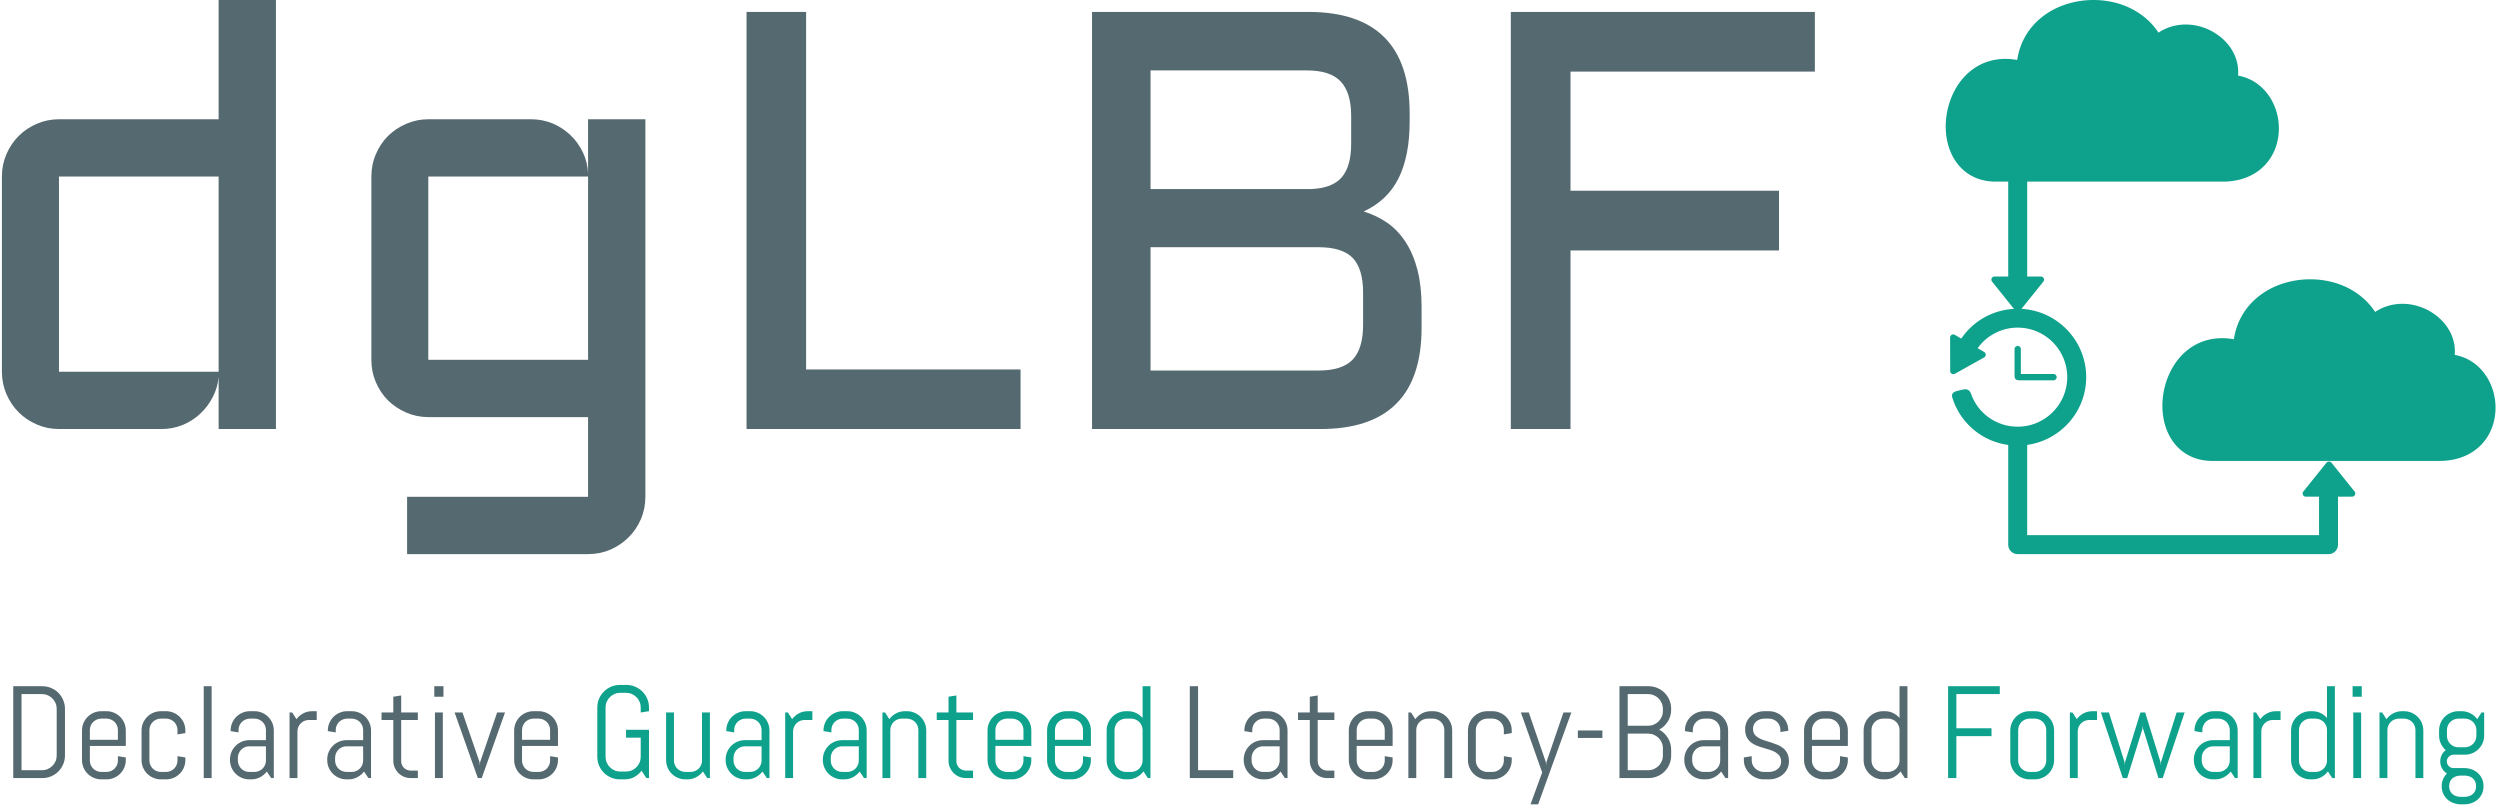 <svg xmlns="http://www.w3.org/2000/svg" version="1.1" xmlns:xlink="http://www.w3.org/1999/xlink" xmlns:svgjs="http://svgjs.dev/svgjs" width="1500" height="486" viewBox="0 0 1500 486"><g transform="matrix(1,0,0,1,-0.777,-1.698)"><svg viewBox="0 0 339 110" data-background-color="#ffffff" preserveAspectRatio="xMidYMid meet" height="486" width="1500" xmlns="http://www.w3.org/2000/svg" xmlns:xlink="http://www.w3.org/1999/xlink"><g id="tight-bounds" transform="matrix(1,0,0,1,0.176,0.384)"><svg viewBox="0 0 338.649 109.231" height="109.231" width="338.649"><g><svg viewBox="0 0 338.649 109.231" height="109.231" width="338.649"><g><svg viewBox="0 0 338.649 109.231" height="109.231" width="338.649"><g><svg viewBox="0 0 338.649 109.231" height="109.231" width="338.649"><g id="textblocktransform"><svg viewBox="0 0 338.649 109.231" height="109.231" width="338.649" id="textblock"><g><svg viewBox="0 0 338.649 75.251" height="75.251" width="338.649"><g><svg><g></g><g></g></svg></g><g><svg><g><svg></svg></g><g></g></svg></g><g id="text-0"><svg viewBox="0 0 338.649 75.251" height="75.251" width="338.649"><g transform="matrix(1,0,0,1,0,0)"><svg width="246.216" viewBox="4 -36.01 152.17 46.51" height="75.251" data-palette-color="#556970"><path d="M4-4.81L4-21.19Q4-22.19 4.38-23.07 4.76-23.95 5.41-24.6 6.05-25.24 6.93-25.62 7.81-26 8.79-26L8.79-26 22.19-26 22.19-36.01 27-36.01 27 0 22.19 0 22.19-4.39Q22.12-3.49 21.7-2.69 21.29-1.88 20.64-1.28 20-0.68 19.17-0.34 18.33 0 17.41 0L17.41 0 8.79 0Q7.81 0 6.93-0.38 6.05-0.76 5.41-1.4 4.76-2.05 4.38-2.93 4-3.81 4-4.81L4-4.81ZM8.79-21.19L8.79-4.81 22.19-4.81 22.19-21.19 8.79-21.19ZM35.01-5.81L35.01-21.19Q35.01-22.19 35.39-23.07 35.76-23.95 36.41-24.6 37.06-25.24 37.94-25.62 38.82-26 39.79-26L39.79-26 48.41-26Q49.36-26 50.22-25.65 51.07-25.29 51.72-24.67 52.37-24.05 52.77-23.21 53.17-22.36 53.2-21.41L53.2-21.41 53.2-26 58.01-26 58.01 5.69Q58.01 6.69 57.63 7.57 57.25 8.45 56.6 9.09 55.95 9.74 55.08 10.12 54.2 10.5 53.2 10.5L53.2 10.5 38.01 10.5 38.01 5.69 53.2 5.69 53.2-1 39.79-1Q38.82-1 37.94-1.38 37.06-1.76 36.41-2.4 35.76-3.05 35.39-3.93 35.01-4.81 35.01-5.81L35.01-5.81ZM39.79-5.81L53.2-5.81 53.2-21.19 39.79-21.19 39.79-5.81ZM66.5-35.01L71.5-35.01 71.5-5 89.5-5 89.5 0 66.5 0 66.5-35.01ZM118.3-18.26L118.3-18.26Q119.4-17.92 120.31-17.29 121.21-16.65 121.84-15.66 122.48-14.67 122.82-13.33 123.16-11.99 123.16-10.25L123.16-10.25 123.16-8.5Q123.16 0 114.67 0L114.67 0 95.5 0 95.5-35.01 113.66-35.01Q122.16-35.01 122.16-26.49L122.16-26.49 122.16-25.85Q122.16-22.9 121.22-21.03 120.28-19.17 118.3-18.26ZM114.52-15.26L100.41-15.26 100.41-4.91 114.52-4.91Q116.5-4.91 117.38-5.83 118.25-6.76 118.25-8.74L118.25-8.74 118.25-11.45Q118.25-13.45 117.38-14.36 116.5-15.26 114.52-15.26L114.52-15.26ZM113.52-30.1L100.41-30.1 100.41-20.14 113.86-20.14Q115.67-20.21 116.46-21.13 117.25-22.05 117.25-23.95L117.25-23.95 117.25-26.25Q117.25-28.25 116.37-29.17 115.5-30.1 113.52-30.1L113.52-30.1ZM130.65 0L130.65-35.01 156.17-35.01 156.17-30 135.66-30 135.66-20 153.16-20 153.16-14.99 135.66-14.99 135.66 0 130.65 0Z" opacity="1" transform="matrix(1,0,0,1,0,0)" fill="#556970" class="wordmark-text-0" data-fill-palette-color="primary"></path></svg></g><g><svg xmlns="http://www.w3.org/2000/svg" xmlns:xlink="http://www.w3.org/1999/xlink" version="1.1" x="263.982" y="0" viewBox="6.76 6.421 86.48 87.157" enable-background="new 0 0 100 100" xml:space="preserve" height="75.251" width="74.667" class="icon-dxe-0" data-fill-palette-color="accent" id="dxe-0"><path d="M91.498 65.179C90.315 63.588 88.686 62.582 86.823 62.245 87.027 59.724 85.787 57.246 83.325 55.635 80.759 53.955 77.18 53.579 74.301 55.486 73.412 54.127 72.216 52.984 70.734 52.102 66.702 49.697 61.066 49.779 57.028 52.297 54.268 54.019 52.545 56.665 52.081 59.784 48.989 59.23 46.143 60.047 44.021 62.163 41.029 65.147 39.984 70.323 41.588 74.204 42.827 77.201 45.414 78.92 48.684 78.92H84.418C88.027 78.92 90.912 77.298 92.333 74.47 93.799 71.554 93.463 67.82 91.498 65.179M67.425 79.196A0.514 0.514 0 0 0 66.65 79.196L63.007 83.73A0.496 0.496 0 0 0 63.394 84.538H65.475V90.595H19.571V76.399C24.806 75.669 28.852 71.175 28.852 65.744 28.852 60.004 24.335 55.312 18.67 55.003L22.111 50.72A0.496 0.496 0 0 0 21.724 49.912H19.572V34.989H50.34C53.949 34.989 56.834 33.367 58.255 30.539 59.72 27.623 59.384 23.89 57.419 21.248 56.236 19.657 54.607 18.651 52.744 18.314 52.948 15.793 51.708 13.315 49.246 11.704 46.679 10.024 43.101 9.648 40.222 11.555 39.333 10.196 38.137 9.053 36.655 8.171 32.623 5.767 26.987 5.848 22.949 8.366 20.189 10.088 18.466 12.734 18.002 15.853 14.91 15.299 12.064 16.116 9.942 18.232 6.95 21.216 5.905 26.392 7.509 30.273 8.748 33.27 11.335 34.989 14.605 34.989H16.588V49.912H14.437A0.497 0.497 0 0 0 14.05 50.72L17.496 55.01A10.67 10.67 0 0 0 9.203 59.677L8.193 59.087A0.496 0.496 0 0 0 7.446 59.518L7.462 64.779A0.47 0.47 0 0 0 7.709 65.206 0.55 0.55 0 0 0 8.202 65.211L12.794 62.644A0.498 0.498 0 0 0 12.801 61.781L11.782 61.185A7.73 7.73 0 0 1 18.08 57.954C22.375 57.954 25.87 61.449 25.87 65.743S22.375 73.532 18.08 73.532A7.745 7.745 0 0 1 10.718 68.3C10.627 68.036 10.319 67.575 9.706 67.664 9.365 67.714 8.69 67.862 8.364 67.971 7.584 68.232 7.73 68.75 7.823 69.042A10.69 10.69 0 0 0 16.589 76.404V92.087C16.589 92.91 17.257 93.578 18.08 93.578H66.967C67.79 93.578 68.458 92.91 68.458 92.087V84.539H70.681A0.497 0.497 0 0 0 71.068 83.731zM18.577 61.332V65.247H23.709A0.496 0.496 0 1 1 23.709 66.241H18.544C17.865 66.241 17.583 66.165 17.583 65.419V61.332A0.496 0.496 0 1 1 18.577 61.332" fill="#0ea18c" data-fill-palette-color="accent"></path></svg></g></svg></g></svg></g><g transform="matrix(1,0,0,1,0,93.016)"><svg viewBox="0 0 338.649 16.215" height="16.215" width="338.649"><g transform="matrix(1,0,0,1,0,0)"><svg width="338.649" viewBox="4 -35.5 941.79 45.51" height="16.215" data-palette-color="#556970"><g class="slogan-text-1" data-fill-palette-color="secondary" id="text-1"><path d="M23.71-8.59L23.71-8.59Q23.71-6.81 23.03-5.25 22.36-3.69 21.19-2.51 20.02-1.34 18.44-0.67 16.87 0 15.09 0L15.09 0 4 0 4-35.01 15.09-35.01Q16.87-35.01 18.44-34.34 20.02-33.67 21.19-32.5 22.36-31.32 23.03-29.75 23.71-28.17 23.71-26.39L23.71-26.39 23.71-8.59ZM20.56-8.59L20.56-26.39Q20.56-27.56 20.12-28.58 19.68-29.59 18.91-30.36 18.14-31.13 17.13-31.57 16.11-32.01 14.94-32.01L14.94-32.01 7.15-32.01 7.15-3 14.94-3Q16.11-3 17.13-3.44 18.14-3.88 18.91-4.64 19.68-5.4 20.12-6.41 20.56-7.42 20.56-8.59L20.56-8.59ZM46.9-6.86L46.9-6.86Q46.9-5.35 46.32-4 45.75-2.66 44.75-1.66 43.75-0.66 42.4-0.09 41.06 0.49 39.55 0.49L39.55 0.49 37.55 0.49Q36.03 0.49 34.69-0.09 33.35-0.66 32.35-1.66 31.35-2.66 30.77-4 30.2-5.35 30.2-6.86L30.2-6.86 30.2-18.14Q30.2-19.65 30.77-21 31.35-22.34 32.35-23.34 33.35-24.34 34.69-24.91 36.03-25.49 37.55-25.49L37.55-25.49 39.55-25.49Q41.06-25.49 42.4-24.91 43.75-24.34 44.75-23.34 45.75-22.34 46.32-21 46.9-19.65 46.9-18.14L46.9-18.14 46.9-12.26 33.2-12.26 33.2-6.69Q33.2-5.79 33.54-4.99 33.88-4.2 34.47-3.61 35.06-3.03 35.85-2.69 36.64-2.34 37.55-2.34L37.55-2.34 39.55-2.34Q40.45-2.34 41.25-2.69 42.04-3.03 42.62-3.61 43.21-4.2 43.55-4.99 43.89-5.79 43.89-6.69L43.89-6.69 43.89-8.35 46.9-7.86 46.9-6.86ZM43.89-14.6L43.89-18.31Q43.89-19.21 43.55-20.01 43.21-20.8 42.62-21.39 42.04-21.97 41.25-22.31 40.45-22.66 39.55-22.66L39.55-22.66 37.55-22.66Q36.64-22.66 35.85-22.31 35.06-21.97 34.47-21.39 33.88-20.8 33.54-20.01 33.2-19.21 33.2-18.31L33.2-18.31 33.2-14.6 43.89-14.6ZM69.6-6.86L69.6-6.86Q69.6-5.35 69.03-4 68.45-2.66 67.45-1.66 66.45-0.66 65.11-0.09 63.76 0.49 62.25 0.49L62.25 0.49 60.25 0.49Q58.74 0.49 57.39-0.09 56.05-0.66 55.05-1.66 54.05-2.66 53.47-4 52.9-5.35 52.9-6.86L52.9-6.86 52.9-18.14Q52.9-19.65 53.47-21 54.05-22.34 55.05-23.34 56.05-24.34 57.39-24.91 58.74-25.49 60.25-25.49L60.25-25.49 62.25-25.49Q63.76-25.49 65.11-24.91 66.45-24.34 67.45-23.34 68.45-22.34 69.03-21 69.6-19.65 69.6-18.14L69.6-18.14 69.6-17.14 66.6-16.65 66.6-18.31Q66.6-19.21 66.25-20.01 65.91-20.8 65.33-21.39 64.74-21.97 63.95-22.31 63.15-22.66 62.25-22.66L62.25-22.66 60.25-22.66Q59.35-22.66 58.55-22.31 57.76-21.97 57.17-21.39 56.59-20.8 56.25-20.01 55.9-19.21 55.9-18.31L55.9-18.31 55.9-6.69Q55.9-5.79 56.25-4.99 56.59-4.2 57.17-3.61 57.76-3.03 58.55-2.69 59.35-2.34 60.25-2.34L60.25-2.34 62.25-2.34Q63.15-2.34 63.95-2.69 64.74-3.03 65.33-3.61 65.91-4.2 66.25-4.99 66.6-5.79 66.6-6.69L66.6-6.69 66.6-8.35 69.6-7.86 69.6-6.86ZM79.61 0L76.6 0 76.6-35.01 79.61-35.01 79.61 0ZM103.31 0L102.31 0 100.65-2.49Q99.62-1.15 98.09-0.33 96.55 0.49 94.72 0.49L94.72 0.49 93.96 0.49Q92.45 0.49 91.1-0.09 89.76-0.66 88.76-1.66 87.76-2.66 87.18-4 86.61-5.35 86.61-6.86L86.61-6.86 86.61-7.1Q86.61-8.62 87.18-9.96 87.76-11.3 88.76-12.3 89.76-13.31 91.1-13.88 92.45-14.45 93.96-14.45L93.96-14.45 100.31-14.45 100.31-18.31Q100.31-19.21 99.97-20.01 99.62-20.8 99.04-21.39 98.45-21.97 97.66-22.31 96.87-22.66 95.96-22.66L95.96-22.66 94.2-22.66Q93.3-22.66 92.51-22.31 91.71-21.97 91.13-21.39 90.54-20.8 90.2-20.01 89.86-19.21 89.86-18.31L89.86-18.31 89.86-17.41 86.86-17.9 86.86-18.14Q86.86-19.65 87.43-21 88-22.34 89-23.34 90-24.34 91.35-24.91 92.69-25.49 94.2-25.49L94.2-25.49 95.96-25.49Q97.48-25.49 98.82-24.91 100.16-24.34 101.16-23.34 102.16-22.34 102.74-21 103.31-19.65 103.31-18.14L103.31-18.14 103.31 0ZM100.31-6.69L100.31-12.11 93.96-12.11Q93.06-12.11 92.26-11.77 91.47-11.43 90.88-10.83 90.3-10.23 89.96-9.44 89.61-8.64 89.61-7.74L89.61-7.74 89.61-6.69Q89.61-5.79 89.96-4.99 90.3-4.2 90.88-3.61 91.47-3.03 92.26-2.69 93.06-2.34 93.96-2.34L93.96-2.34 95.96-2.34Q96.87-2.34 97.66-2.69 98.45-3.03 99.04-3.61 99.62-4.2 99.97-4.99 100.31-5.79 100.31-6.69L100.31-6.69ZM119.67-22.14L116.66-22.14Q115.76-22.14 114.97-21.8 114.17-21.46 113.59-20.87 113-20.29 112.66-19.49 112.32-18.7 112.32-17.8L112.32-17.8 112.32 0 109.31 0 109.31-25 110.31-25 111.95-22.46Q112.98-23.85 114.53-24.67 116.08-25.49 117.91-25.49L117.91-25.49 119.67-25.49 119.67-22.14ZM140.37 0L139.36 0 137.7-2.49Q136.68-1.15 135.14-0.33 133.6 0.49 131.77 0.49L131.77 0.49 131.02 0.49Q129.5 0.49 128.16-0.09 126.82-0.66 125.82-1.66 124.81-2.66 124.24-4 123.67-5.35 123.67-6.86L123.67-6.86 123.67-7.1Q123.67-8.62 124.24-9.96 124.81-11.3 125.82-12.3 126.82-13.31 128.16-13.88 129.5-14.45 131.02-14.45L131.02-14.45 137.36-14.45 137.36-18.31Q137.36-19.21 137.02-20.01 136.68-20.8 136.09-21.39 135.51-21.97 134.71-22.31 133.92-22.66 133.02-22.66L133.02-22.66 131.26-22.66Q130.36-22.66 129.56-22.31 128.77-21.97 128.18-21.39 127.6-20.8 127.26-20.01 126.91-19.21 126.91-18.31L126.91-18.31 126.91-17.41 123.91-17.9 123.91-18.14Q123.91-19.65 124.48-21 125.06-22.34 126.06-23.34 127.06-24.34 128.4-24.91 129.75-25.49 131.26-25.49L131.26-25.49 133.02-25.49Q134.53-25.49 135.87-24.91 137.22-24.34 138.22-23.34 139.22-22.34 139.79-21 140.37-19.65 140.37-18.14L140.37-18.14 140.37 0ZM137.36-6.69L137.36-12.11 131.02-12.11Q130.11-12.11 129.32-11.77 128.53-11.43 127.94-10.83 127.35-10.23 127.01-9.44 126.67-8.64 126.67-7.74L126.67-7.74 126.67-6.69Q126.67-5.79 127.01-4.99 127.35-4.2 127.94-3.61 128.53-3.03 129.32-2.69 130.11-2.34 131.02-2.34L131.02-2.34 133.02-2.34Q133.92-2.34 134.71-2.69 135.51-3.03 136.09-3.61 136.68-4.2 137.02-4.99 137.36-5.79 137.36-6.69L137.36-6.69ZM158.21 0L155.48 0Q154.11 0 152.9-0.51 151.69-1.03 150.8-1.93 149.91-2.83 149.38-4.03 148.86-5.22 148.86-6.59L148.86-6.59 148.86-22.14 144.37-22.14 144.37-25 148.86-25 148.86-31.01 151.86-31.49 151.86-25 158.21-25 158.21-22.14 151.86-22.14 151.86-6.45Q151.86-5.69 152.14-5.04 152.42-4.39 152.91-3.91 153.4-3.42 154.06-3.14 154.72-2.86 155.48-2.86L155.48-2.86 158.21-2.86 158.21 0ZM167.97-31.01L164.48-31.01 164.48-35.01 167.97-35.01 167.97-31.01ZM167.73 0L164.73 0 164.73-25 167.73-25 167.73 0ZM191.43-25L182.57 0 181.08 0 172.22-25 175.22-25 181.74-6.05 181.84-4.76 181.94-6.05 188.43-25 191.43-25ZM211.62-6.86L211.62-6.86Q211.62-5.35 211.05-4 210.47-2.66 209.47-1.66 208.47-0.66 207.13-0.09 205.79 0.49 204.27 0.49L204.27 0.49 202.27 0.49Q200.76 0.49 199.41-0.09 198.07-0.66 197.07-1.66 196.07-2.66 195.5-4 194.92-5.35 194.92-6.86L194.92-6.86 194.92-18.14Q194.92-19.65 195.5-21 196.07-22.34 197.07-23.34 198.07-24.34 199.41-24.91 200.76-25.49 202.27-25.49L202.27-25.49 204.27-25.49Q205.79-25.49 207.13-24.91 208.47-24.34 209.47-23.34 210.47-22.34 211.05-21 211.62-19.65 211.62-18.14L211.62-18.14 211.62-12.26 197.92-12.26 197.92-6.69Q197.92-5.79 198.27-4.99 198.61-4.2 199.19-3.61 199.78-3.03 200.57-2.69 201.37-2.34 202.27-2.34L202.27-2.34 204.27-2.34Q205.18-2.34 205.97-2.69 206.76-3.03 207.35-3.61 207.93-4.2 208.28-4.99 208.62-5.79 208.62-6.69L208.62-6.69 208.62-8.35 211.62-7.86 211.62-6.86ZM208.62-14.6L208.62-18.31Q208.62-19.21 208.28-20.01 207.93-20.8 207.35-21.39 206.76-21.97 205.97-22.31 205.18-22.66 204.27-22.66L204.27-22.66 202.27-22.66Q201.37-22.66 200.57-22.31 199.78-21.97 199.19-21.39 198.61-20.8 198.27-20.01 197.92-19.21 197.92-18.31L197.92-18.31 197.92-14.6 208.62-14.6Z" fill="#556970" data-fill-palette-color="primary"></path><path d="M246.31-18.41L246.31 0 245.31 0 243.48-2.81Q242.33-1.29 240.69-0.4 239.06 0.49 237.06 0.49L237.06 0.49 235.23 0.49Q233.44 0.49 231.87-0.18 230.29-0.85 229.12-2.03 227.95-3.2 227.28-4.76 226.61-6.32 226.61-8.11L226.61-8.11 226.61-26.9Q226.61-28.69 227.28-30.25 227.95-31.81 229.12-32.98 230.29-34.16 231.87-34.83 233.44-35.5 235.23-35.5L235.23-35.5 237.72-35.5Q239.5-35.5 241.06-34.83 242.62-34.16 243.8-32.98 244.97-31.81 245.64-30.25 246.31-28.69 246.31-26.9L246.31-26.9 246.31-25.49 243.16-25 243.16-26.9Q243.16-28.08 242.72-29.09 242.28-30.1 241.52-30.86 240.77-31.62 239.75-32.06 238.74-32.5 237.57-32.5L237.57-32.5 235.37-32.5Q234.2-32.5 233.19-32.06 232.17-31.62 231.41-30.86 230.64-30.1 230.2-29.09 229.76-28.08 229.76-26.9L229.76-26.9 229.76-8.11Q229.76-6.93 230.2-5.92 230.64-4.91 231.41-4.14 232.17-3.37 233.19-2.93 234.2-2.49 235.37-2.49L235.37-2.49 237.57-2.49Q238.74-2.49 239.75-2.93 240.77-3.37 241.52-4.14 242.28-4.91 242.72-5.92 243.16-6.93 243.16-8.11L243.16-8.11 243.16-15.41 237.57-15.41 237.57-18.41 246.31-18.41ZM269.53 0L268.52 0 266.86-2.54Q265.84-1.15 264.3-0.33 262.76 0.49 260.93 0.49L260.93 0.49 260.17 0.49Q258.66 0.49 257.32-0.09 255.98-0.66 254.97-1.66 253.97-2.66 253.4-4 252.83-5.35 252.83-6.86L252.83-6.86 252.83-25 255.83-25 255.83-6.69Q255.83-5.79 256.17-4.99 256.51-4.2 257.1-3.61 257.68-3.03 258.48-2.69 259.27-2.34 260.17-2.34L260.17-2.34 262.18-2.34Q263.08-2.34 263.87-2.69 264.67-3.03 265.25-3.61 265.84-4.2 266.18-4.99 266.52-5.79 266.52-6.69L266.52-6.69 266.52-25 269.53-25 269.53 0ZM292.23 0L291.23 0 289.57-2.49Q288.54-1.15 287-0.33 285.47 0.49 283.63 0.49L283.63 0.49 282.88 0.49Q281.36 0.49 280.02-0.09 278.68-0.66 277.68-1.66 276.68-2.66 276.1-4 275.53-5.35 275.53-6.86L275.53-6.86 275.53-7.1Q275.53-8.62 276.1-9.96 276.68-11.3 277.68-12.3 278.68-13.31 280.02-13.88 281.36-14.45 282.88-14.45L282.88-14.45 289.22-14.45 289.22-18.31Q289.22-19.21 288.88-20.01 288.54-20.8 287.96-21.39 287.37-21.97 286.58-22.31 285.78-22.66 284.88-22.66L284.88-22.66 283.12-22.66Q282.22-22.66 281.42-22.31 280.63-21.97 280.05-21.39 279.46-20.8 279.12-20.01 278.78-19.21 278.78-18.31L278.78-18.31 278.78-17.41 275.77-17.9 275.77-18.14Q275.77-19.65 276.35-21 276.92-22.34 277.92-23.34 278.92-24.34 280.26-24.91 281.61-25.49 283.12-25.49L283.12-25.49 284.88-25.49Q286.39-25.49 287.74-24.91 289.08-24.34 290.08-23.34 291.08-22.34 291.65-21 292.23-19.65 292.23-18.14L292.23-18.14 292.23 0ZM289.22-6.69L289.22-12.11 282.88-12.11Q281.97-12.11 281.18-11.77 280.39-11.43 279.8-10.83 279.22-10.23 278.87-9.44 278.53-8.64 278.53-7.74L278.53-7.74 278.53-6.69Q278.53-5.79 278.87-4.99 279.22-4.2 279.8-3.61 280.39-3.03 281.18-2.69 281.97-2.34 282.88-2.34L282.88-2.34 284.88-2.34Q285.78-2.34 286.58-2.69 287.37-3.03 287.96-3.61 288.54-4.2 288.88-4.99 289.22-5.79 289.22-6.69L289.22-6.69ZM308.58-22.14L305.58-22.14Q304.68-22.14 303.88-21.8 303.09-21.46 302.5-20.87 301.92-20.29 301.58-19.49 301.23-18.7 301.23-17.8L301.23-17.8 301.23 0 298.23 0 298.23-25 299.23-25 300.87-22.46Q301.89-23.85 303.44-24.67 304.99-25.49 306.82-25.49L306.82-25.49 308.58-25.49 308.58-22.14ZM329.28 0L328.28 0 326.62-2.49Q325.6-1.15 324.06-0.33 322.52 0.49 320.69 0.49L320.69 0.49 319.93 0.49Q318.42 0.49 317.08-0.09 315.73-0.66 314.73-1.66 313.73-2.66 313.16-4 312.58-5.35 312.58-6.86L312.58-6.86 312.58-7.1Q312.58-8.62 313.16-9.96 313.73-11.3 314.73-12.3 315.73-13.31 317.08-13.88 318.42-14.45 319.93-14.45L319.93-14.45 326.28-14.45 326.28-18.31Q326.28-19.21 325.94-20.01 325.6-20.8 325.01-21.39 324.42-21.97 323.63-22.31 322.84-22.66 321.93-22.66L321.93-22.66 320.18-22.66Q319.27-22.66 318.48-22.31 317.69-21.97 317.1-21.39 316.51-20.8 316.17-20.01 315.83-19.21 315.83-18.31L315.83-18.31 315.83-17.41 312.83-17.9 312.83-18.14Q312.83-19.65 313.4-21 313.98-22.34 314.98-23.34 315.98-24.34 317.32-24.91 318.66-25.49 320.18-25.49L320.18-25.49 321.93-25.49Q323.45-25.49 324.79-24.91 326.13-24.34 327.13-23.34 328.14-22.34 328.71-21 329.28-19.65 329.28-18.14L329.28-18.14 329.28 0ZM326.28-6.69L326.28-12.11 319.93-12.11Q319.03-12.11 318.24-11.77 317.44-11.43 316.86-10.83 316.27-10.23 315.93-9.44 315.59-8.64 315.59-7.74L315.59-7.74 315.59-6.69Q315.59-5.79 315.93-4.99 316.27-4.2 316.86-3.61 317.44-3.03 318.24-2.69 319.03-2.34 319.93-2.34L319.93-2.34 321.93-2.34Q322.84-2.34 323.63-2.69 324.42-3.03 325.01-3.61 325.6-4.2 325.94-4.99 326.28-5.79 326.28-6.69L326.28-6.69ZM351.99 0L348.98 0 348.98-18.31Q348.98-19.21 348.64-20.01 348.3-20.8 347.71-21.39 347.13-21.97 346.33-22.31 345.54-22.66 344.64-22.66L344.64-22.66 342.64-22.66Q341.73-22.66 340.94-22.31 340.15-21.97 339.56-21.39 338.97-20.8 338.63-20.01 338.29-19.21 338.29-18.31L338.29-18.31 338.29 0 335.29 0 335.29-25 336.29-25 337.92-22.46Q338.95-23.85 340.5-24.67 342.05-25.49 343.88-25.49L343.88-25.49 344.64-25.49Q346.15-25.49 347.49-24.91 348.84-24.34 349.84-23.34 350.84-22.34 351.41-21 351.99-19.65 351.99-18.14L351.99-18.14 351.99 0ZM369.83 0L367.1 0Q365.73 0 364.52-0.51 363.31-1.03 362.42-1.93 361.53-2.83 361-4.03 360.48-5.22 360.48-6.59L360.48-6.59 360.48-22.14 355.99-22.14 355.99-25 360.48-25 360.48-31.01 363.48-31.49 363.48-25 369.83-25 369.83-22.14 363.48-22.14 363.48-6.45Q363.48-5.69 363.76-5.04 364.04-4.39 364.53-3.91 365.02-3.42 365.68-3.14 366.34-2.86 367.1-2.86L367.1-2.86 369.83-2.86 369.83 0ZM392.04-6.86L392.04-6.86Q392.04-5.35 391.47-4 390.9-2.66 389.9-1.66 388.89-0.66 387.55-0.09 386.21 0.49 384.7 0.49L384.7 0.49 382.69 0.49Q381.18 0.49 379.84-0.09 378.49-0.66 377.49-1.66 376.49-2.66 375.92-4 375.35-5.35 375.35-6.86L375.35-6.86 375.35-18.14Q375.35-19.65 375.92-21 376.49-22.34 377.49-23.34 378.49-24.34 379.84-24.91 381.18-25.49 382.69-25.49L382.69-25.49 384.7-25.49Q386.21-25.49 387.55-24.91 388.89-24.34 389.9-23.34 390.9-22.34 391.47-21 392.04-19.65 392.04-18.14L392.04-18.14 392.04-12.26 378.35-12.26 378.35-6.69Q378.35-5.79 378.69-4.99 379.03-4.2 379.62-3.61 380.2-3.03 381-2.69 381.79-2.34 382.69-2.34L382.69-2.34 384.7-2.34Q385.6-2.34 386.39-2.69 387.19-3.03 387.77-3.61 388.36-4.2 388.7-4.99 389.04-5.79 389.04-6.69L389.04-6.69 389.04-8.35 392.04-7.86 392.04-6.86ZM389.04-14.6L389.04-18.31Q389.04-19.21 388.7-20.01 388.36-20.8 387.77-21.39 387.19-21.97 386.39-22.31 385.6-22.66 384.7-22.66L384.7-22.66 382.69-22.66Q381.79-22.66 381-22.31 380.2-21.97 379.62-21.39 379.03-20.8 378.69-20.01 378.35-19.21 378.35-18.31L378.35-18.31 378.35-14.6 389.04-14.6ZM414.75-6.86L414.75-6.86Q414.75-5.35 414.17-4 413.6-2.66 412.6-1.66 411.6-0.66 410.25-0.09 408.91 0.49 407.4 0.49L407.4 0.49 405.4 0.49Q403.88 0.49 402.54-0.09 401.2-0.66 400.2-1.66 399.2-2.66 398.62-4 398.05-5.35 398.05-6.86L398.05-6.86 398.05-18.14Q398.05-19.65 398.62-21 399.2-22.34 400.2-23.34 401.2-24.34 402.54-24.91 403.88-25.49 405.4-25.49L405.4-25.49 407.4-25.49Q408.91-25.49 410.25-24.91 411.6-24.34 412.6-23.34 413.6-22.34 414.17-21 414.75-19.65 414.75-18.14L414.75-18.14 414.75-12.26 401.05-12.26 401.05-6.69Q401.05-5.79 401.39-4.99 401.73-4.2 402.32-3.61 402.91-3.03 403.7-2.69 404.49-2.34 405.4-2.34L405.4-2.34 407.4-2.34Q408.3-2.34 409.1-2.69 409.89-3.03 410.47-3.61 411.06-4.2 411.4-4.99 411.74-5.79 411.74-6.69L411.74-6.69 411.74-8.35 414.75-7.86 414.75-6.86ZM411.74-14.6L411.74-18.31Q411.74-19.21 411.4-20.01 411.06-20.8 410.47-21.39 409.89-21.97 409.1-22.31 408.3-22.66 407.4-22.66L407.4-22.66 405.4-22.66Q404.49-22.66 403.7-22.31 402.91-21.97 402.32-21.39 401.73-20.8 401.39-20.01 401.05-19.21 401.05-18.31L401.05-18.31 401.05-14.6 411.74-14.6ZM437.45 0L436.45 0 434.79-2.54Q433.76-1.15 432.22-0.33 430.69 0.49 428.86 0.49L428.86 0.49 428.1 0.49Q426.59 0.49 425.24-0.09 423.9-0.66 422.9-1.66 421.9-2.66 421.32-4 420.75-5.35 420.75-6.86L420.75-6.86 420.75-18.14Q420.75-19.65 421.32-21 421.9-22.34 422.9-23.34 423.9-24.34 425.24-24.91 426.59-25.49 428.1-25.49L428.1-25.49 428.86-25.49Q430.54-25.49 431.98-24.8 433.42-24.12 434.45-22.9L434.45-22.9 434.45-35.01 437.45-35.01 437.45 0ZM434.45-6.69L434.45-18.31Q434.45-19.21 434.1-20.01 433.76-20.8 433.18-21.39 432.59-21.97 431.8-22.31 431-22.66 430.1-22.66L430.1-22.66 428.1-22.66Q427.2-22.66 426.4-22.31 425.61-21.97 425.02-21.39 424.44-20.8 424.1-20.01 423.75-19.21 423.75-18.31L423.75-18.31 423.75-6.69Q423.75-5.79 424.1-4.99 424.44-4.2 425.02-3.61 425.61-3.03 426.4-2.69 427.2-2.34 428.1-2.34L428.1-2.34 430.1-2.34Q431-2.34 431.8-2.69 432.59-3.03 433.18-3.61 433.76-4.2 434.1-4.99 434.45-5.79 434.45-6.69L434.45-6.69Z" fill="#0ea18c" data-fill-palette-color="accent"></path><path d="M468.99 0L452.44 0 452.44-35.01 455.59-35.01 455.59-3 468.99-3 468.99 0ZM489.69 0L488.69 0 487.03-2.49Q486-1.15 484.47-0.33 482.93 0.49 481.1 0.49L481.1 0.49 480.34 0.49Q478.83 0.49 477.48-0.09 476.14-0.66 475.14-1.66 474.14-2.66 473.57-4 472.99-5.35 472.99-6.86L472.99-6.86 472.99-7.1Q472.99-8.62 473.57-9.96 474.14-11.3 475.14-12.3 476.14-13.31 477.48-13.88 478.83-14.45 480.34-14.45L480.34-14.45 486.69-14.45 486.69-18.31Q486.69-19.21 486.35-20.01 486-20.8 485.42-21.39 484.83-21.97 484.04-22.31 483.25-22.66 482.34-22.66L482.34-22.66 480.58-22.66Q479.68-22.66 478.89-22.31 478.09-21.97 477.51-21.39 476.92-20.8 476.58-20.01 476.24-19.21 476.24-18.31L476.24-18.31 476.24-17.41 473.24-17.9 473.24-18.14Q473.24-19.65 473.81-21 474.38-22.34 475.38-23.34 476.39-24.34 477.73-24.91 479.07-25.49 480.58-25.49L480.58-25.49 482.34-25.49Q483.86-25.49 485.2-24.91 486.54-24.34 487.54-23.34 488.54-22.34 489.12-21 489.69-19.65 489.69-18.14L489.69-18.14 489.69 0ZM486.69-6.69L486.69-12.11 480.34-12.11Q479.44-12.11 478.64-11.77 477.85-11.43 477.26-10.83 476.68-10.23 476.34-9.44 475.99-8.64 475.99-7.74L475.99-7.74 475.99-6.69Q475.99-5.79 476.34-4.99 476.68-4.2 477.26-3.61 477.85-3.03 478.64-2.69 479.44-2.34 480.34-2.34L480.34-2.34 482.34-2.34Q483.25-2.34 484.04-2.69 484.83-3.03 485.42-3.61 486-4.2 486.35-4.99 486.69-5.79 486.69-6.69L486.69-6.69ZM507.54 0L504.8 0Q503.43 0 502.23-0.51 501.02-1.03 500.13-1.93 499.23-2.83 498.71-4.03 498.18-5.22 498.18-6.59L498.18-6.59 498.18-22.14 493.69-22.14 493.69-25 498.18-25 498.18-31.01 501.19-31.49 501.19-25 507.54-25 507.54-22.14 501.19-22.14 501.19-6.45Q501.19-5.69 501.47-5.04 501.75-4.39 502.24-3.91 502.73-3.42 503.38-3.14 504.04-2.86 504.8-2.86L504.8-2.86 507.54-2.86 507.54 0ZM529.75-6.86L529.75-6.86Q529.75-5.35 529.18-4 528.6-2.66 527.6-1.66 526.6-0.66 525.26-0.09 523.91 0.49 522.4 0.49L522.4 0.49 520.4 0.49Q518.89 0.49 517.54-0.09 516.2-0.66 515.2-1.66 514.2-2.66 513.62-4 513.05-5.35 513.05-6.86L513.05-6.86 513.05-18.14Q513.05-19.65 513.62-21 514.2-22.34 515.2-23.34 516.2-24.34 517.54-24.91 518.89-25.49 520.4-25.49L520.4-25.49 522.4-25.49Q523.91-25.49 525.26-24.91 526.6-24.34 527.6-23.34 528.6-22.34 529.18-21 529.75-19.65 529.75-18.14L529.75-18.14 529.75-12.26 516.05-12.26 516.05-6.69Q516.05-5.79 516.4-4.99 516.74-4.2 517.32-3.61 517.91-3.03 518.7-2.69 519.5-2.34 520.4-2.34L520.4-2.34 522.4-2.34Q523.3-2.34 524.1-2.69 524.89-3.03 525.48-3.61 526.06-4.2 526.4-4.99 526.75-5.79 526.75-6.69L526.75-6.69 526.75-8.35 529.75-7.86 529.75-6.86ZM526.75-14.6L526.75-18.31Q526.75-19.21 526.4-20.01 526.06-20.8 525.48-21.39 524.89-21.97 524.1-22.31 523.3-22.66 522.4-22.66L522.4-22.66 520.4-22.66Q519.5-22.66 518.7-22.31 517.91-21.97 517.32-21.39 516.74-20.8 516.4-20.01 516.05-19.21 516.05-18.31L516.05-18.31 516.05-14.6 526.75-14.6ZM552.45 0L549.45 0 549.45-18.31Q549.45-19.21 549.11-20.01 548.77-20.8 548.18-21.39 547.59-21.97 546.8-22.31 546.01-22.66 545.1-22.66L545.1-22.66 543.1-22.66Q542.2-22.66 541.4-22.31 540.61-21.97 540.03-21.39 539.44-20.8 539.1-20.01 538.76-19.21 538.76-18.31L538.76-18.31 538.76 0 535.75 0 535.75-25 536.75-25 538.39-22.46Q539.42-23.85 540.97-24.67 542.52-25.49 544.35-25.49L544.35-25.49 545.1-25.49Q546.62-25.49 547.96-24.91 549.3-24.34 550.3-23.34 551.3-22.34 551.88-21 552.45-19.65 552.45-18.14L552.45-18.14 552.45 0ZM575.15-6.86L575.15-6.86Q575.15-5.35 574.58-4 574.01-2.66 573.01-1.66 572.01-0.66 570.66-0.09 569.32 0.49 567.81 0.49L567.81 0.49 565.8 0.49Q564.29 0.49 562.95-0.09 561.6-0.66 560.6-1.66 559.6-2.66 559.03-4 558.46-5.35 558.46-6.86L558.46-6.86 558.46-18.14Q558.46-19.65 559.03-21 559.6-22.34 560.6-23.34 561.6-24.34 562.95-24.91 564.29-25.49 565.8-25.49L565.8-25.49 567.81-25.49Q569.32-25.49 570.66-24.91 572.01-24.34 573.01-23.34 574.01-22.34 574.58-21 575.15-19.65 575.15-18.14L575.15-18.14 575.15-17.14 572.15-16.65 572.15-18.31Q572.15-19.21 571.81-20.01 571.47-20.8 570.88-21.39 570.3-21.97 569.5-22.31 568.71-22.66 567.81-22.66L567.81-22.66 565.8-22.66Q564.9-22.66 564.11-22.31 563.31-21.97 562.73-21.39 562.14-20.8 561.8-20.01 561.46-19.21 561.46-18.31L561.46-18.31 561.46-6.69Q561.46-5.79 561.8-4.99 562.14-4.2 562.73-3.61 563.31-3.03 564.11-2.69 564.9-2.34 565.8-2.34L565.8-2.34 567.81-2.34Q568.71-2.34 569.5-2.69 570.3-3.03 570.88-3.61 571.47-4.2 571.81-4.99 572.15-5.79 572.15-6.69L572.15-6.69 572.15-8.35 575.15-7.86 575.15-6.86ZM597.86-25L585.21 10.01 582.31 10.01 586.75-2.15 578.64-25 581.65-25 588.16-6.05 588.26-4.76 588.36-6.05 594.85-25 597.86-25ZM609.7-15.31L600.35-15.31 600.35-18.14 609.7-18.14 609.7-15.31ZM635.91-8.59L635.91-8.59Q635.91-6.81 635.24-5.25 634.57-3.69 633.4-2.51 632.23-1.34 630.65-0.67 629.08 0 627.3 0L627.3 0 616.21 0 616.21-35.01 627.3-35.01Q629.08-35.01 630.65-34.34 632.23-33.67 633.4-32.5 634.57-31.32 635.24-29.75 635.91-28.17 635.91-26.39L635.91-26.39 635.91-26.05Q635.91-24.8 635.58-23.67 635.25-22.53 634.64-21.56 634.03-20.58 633.2-19.79 632.37-18.99 631.35-18.46L631.35-18.46Q632.37-17.92 633.2-17.13 634.03-16.33 634.64-15.34 635.25-14.36 635.58-13.22 635.91-12.08 635.91-10.84L635.91-10.84 635.91-8.59ZM632.76-8.59L632.76-11.35Q632.76-12.52 632.32-13.54 631.89-14.55 631.12-15.31 630.35-16.06 629.33-16.5 628.32-16.94 627.15-16.94L627.15-16.94 619.36-16.94 619.36-3 627.15-3Q628.32-3 629.33-3.44 630.35-3.88 631.12-4.64 631.89-5.4 632.32-6.41 632.76-7.42 632.76-8.59L632.76-8.59ZM632.76-25.56L632.76-26.39Q632.76-27.56 632.32-28.58 631.89-29.59 631.12-30.36 630.35-31.13 629.33-31.57 628.32-32.01 627.15-32.01L627.15-32.01 619.36-32.01 619.36-19.95 627.15-19.95Q628.32-19.95 629.33-20.39 630.35-20.83 631.12-21.59 631.89-22.36 632.32-23.38 632.76-24.39 632.76-25.56L632.76-25.56ZM657.62 0L656.61 0 654.95-2.49Q653.93-1.15 652.39-0.33 650.85 0.49 649.02 0.49L649.02 0.49 648.26 0.49Q646.75 0.49 645.41-0.09 644.07-0.66 643.06-1.66 642.06-2.66 641.49-4 640.92-5.35 640.92-6.86L640.92-6.86 640.92-7.1Q640.92-8.62 641.49-9.96 642.06-11.3 643.06-12.3 644.07-13.31 645.41-13.88 646.75-14.45 648.26-14.45L648.26-14.45 654.61-14.45 654.61-18.31Q654.61-19.21 654.27-20.01 653.93-20.8 653.34-21.39 652.76-21.97 651.96-22.31 651.17-22.66 650.27-22.66L650.27-22.66 648.51-22.66Q647.61-22.66 646.81-22.31 646.02-21.97 645.43-21.39 644.85-20.8 644.51-20.01 644.16-19.21 644.16-18.31L644.16-18.31 644.16-17.41 641.16-17.9 641.16-18.14Q641.16-19.65 641.73-21 642.31-22.34 643.31-23.34 644.31-24.34 645.65-24.91 647-25.49 648.51-25.49L648.51-25.49 650.27-25.49Q651.78-25.49 653.12-24.91 654.47-24.34 655.47-23.34 656.47-22.34 657.04-21 657.62-19.65 657.62-18.14L657.62-18.14 657.62 0ZM654.61-6.69L654.61-12.11 648.26-12.11Q647.36-12.11 646.57-11.77 645.77-11.43 645.19-10.83 644.6-10.23 644.26-9.44 643.92-8.64 643.92-7.74L643.92-7.74 643.92-6.69Q643.92-5.79 644.26-4.99 644.6-4.2 645.19-3.61 645.77-3.03 646.57-2.69 647.36-2.34 648.26-2.34L648.26-2.34 650.27-2.34Q651.17-2.34 651.96-2.69 652.76-3.03 653.34-3.61 653.93-4.2 654.27-4.99 654.61-5.79 654.61-6.69L654.61-6.69ZM680.81-6.35L680.81-6.35Q680.81-4.83 680.2-3.58 679.59-2.32 678.54-1.42 677.49-0.51 676.11-0.01 674.73 0.49 673.21 0.49L673.21 0.49 671.21 0.49Q669.7 0.49 668.32-0.09 666.94-0.66 665.9-1.66 664.86-2.66 664.24-4 663.62-5.35 663.62-6.86L663.62-6.86 663.62-7.86 666.62-8.35 666.62-6.69Q666.62-5.79 667-4.99 667.38-4.2 668.01-3.61 668.65-3.03 669.48-2.69 670.31-2.34 671.21-2.34L671.21-2.34 673.21-2.34Q674.12-2.34 674.95-2.61 675.78-2.88 676.42-3.38 677.07-3.88 677.45-4.59 677.83-5.3 677.83-6.2L677.83-6.2Q677.83-7.54 677.24-8.4 676.66-9.25 675.69-9.83 674.73-10.4 673.49-10.78 672.26-11.16 670.97-11.54 669.67-11.91 668.44-12.4 667.21-12.89 666.24-13.68 665.28-14.48 664.69-15.67 664.11-16.87 664.11-18.65L664.11-18.65Q664.11-20.17 664.69-21.42 665.28-22.68 666.28-23.58 667.28-24.49 668.61-24.99 669.94-25.49 671.46-25.49L671.46-25.49 673.21-25.49Q674.73-25.49 676.07-24.91 677.41-24.34 678.41-23.34 679.41-22.34 679.99-21 680.56-19.65 680.56-18.14L680.56-18.14 680.56-18.04 677.56-17.55 677.56-18.31Q677.56-19.21 677.22-20.01 676.88-20.8 676.29-21.39 675.7-21.97 674.91-22.31 674.12-22.66 673.21-22.66L673.21-22.66 671.46-22.66Q670.55-22.66 669.76-22.39 668.97-22.12 668.38-21.62 667.79-21.12 667.45-20.41 667.11-19.7 667.11-18.8L667.11-18.8Q667.11-17.5 667.7-16.69 668.28-15.87 669.25-15.31 670.21-14.75 671.44-14.37 672.68-13.99 673.96-13.59 675.24-13.18 676.47-12.67 677.71-12.16 678.67-11.35 679.63-10.55 680.22-9.34 680.81-8.13 680.81-6.35ZM703.26-6.86L703.26-6.86Q703.26-5.35 702.69-4 702.12-2.66 701.12-1.66 700.12-0.66 698.77-0.09 697.43 0.49 695.92 0.49L695.92 0.49 693.91 0.49Q692.4 0.49 691.06-0.09 689.71-0.66 688.71-1.66 687.71-2.66 687.14-4 686.57-5.35 686.57-6.86L686.57-6.86 686.57-18.14Q686.57-19.65 687.14-21 687.71-22.34 688.71-23.34 689.71-24.34 691.06-24.91 692.4-25.49 693.91-25.49L693.91-25.49 695.92-25.49Q697.43-25.49 698.77-24.91 700.12-24.34 701.12-23.34 702.12-22.34 702.69-21 703.26-19.65 703.26-18.14L703.26-18.14 703.26-12.26 689.57-12.26 689.57-6.69Q689.57-5.79 689.91-4.99 690.25-4.2 690.84-3.61 691.42-3.03 692.22-2.69 693.01-2.34 693.91-2.34L693.91-2.34 695.92-2.34Q696.82-2.34 697.61-2.69 698.41-3.03 698.99-3.61 699.58-4.2 699.92-4.99 700.26-5.79 700.26-6.69L700.26-6.69 700.26-8.35 703.26-7.86 703.26-6.86ZM700.26-14.6L700.26-18.31Q700.26-19.21 699.92-20.01 699.58-20.8 698.99-21.39 698.41-21.97 697.61-22.31 696.82-22.66 695.92-22.66L695.92-22.66 693.91-22.66Q693.01-22.66 692.22-22.31 691.42-21.97 690.84-21.39 690.25-20.8 689.91-20.01 689.57-19.21 689.57-18.31L689.57-18.31 689.57-14.6 700.26-14.6ZM725.97 0L724.97 0 723.31-2.54Q722.28-1.15 720.74-0.33 719.2 0.49 717.37 0.49L717.37 0.49 716.62 0.49Q715.1 0.49 713.76-0.09 712.42-0.66 711.42-1.66 710.42-2.66 709.84-4 709.27-5.35 709.27-6.86L709.27-6.86 709.27-18.14Q709.27-19.65 709.84-21 710.42-22.34 711.42-23.34 712.42-24.34 713.76-24.91 715.1-25.49 716.62-25.49L716.62-25.49 717.37-25.49Q719.06-25.49 720.5-24.8 721.94-24.12 722.96-22.9L722.96-22.9 722.96-35.01 725.97-35.01 725.97 0ZM722.96-6.69L722.96-18.31Q722.96-19.21 722.62-20.01 722.28-20.8 721.69-21.39 721.11-21.97 720.32-22.31 719.52-22.66 718.62-22.66L718.62-22.66 716.62-22.66Q715.71-22.66 714.92-22.31 714.13-21.97 713.54-21.39 712.95-20.8 712.61-20.01 712.27-19.21 712.27-18.31L712.27-18.31 712.27-6.69Q712.27-5.79 712.61-4.99 712.95-4.2 713.54-3.61 714.13-3.03 714.92-2.69 715.71-2.34 716.62-2.34L716.62-2.34 718.62-2.34Q719.52-2.34 720.32-2.69 721.11-3.03 721.69-3.61 722.28-4.2 722.62-4.99 722.96-5.79 722.96-6.69L722.96-6.69Z" fill="#556970" data-fill-palette-color="primary"></path><path d="M761.17-32.01L744.62-32.01 744.62-18.99 758.02-18.99 758.02-15.99 744.62-15.99 744.62 0 741.47 0 741.47-35.01 761.17-35.01 761.17-32.01ZM781.87-6.86L781.87-6.86Q781.87-5.35 781.3-4 780.73-2.66 779.72-1.66 778.72-0.66 777.38-0.09 776.04 0.49 774.52 0.49L774.52 0.49 772.52 0.49Q771.01 0.49 769.67-0.09 768.32-0.66 767.32-1.66 766.32-2.66 765.75-4 765.17-5.35 765.17-6.86L765.17-6.86 765.17-18.14Q765.17-19.65 765.75-21 766.32-22.34 767.32-23.34 768.32-24.34 769.67-24.91 771.01-25.49 772.52-25.49L772.52-25.49 774.52-25.49Q776.04-25.49 777.38-24.91 778.72-24.34 779.72-23.34 780.73-22.34 781.3-21 781.87-19.65 781.87-18.14L781.87-18.14 781.87-6.86ZM778.87-6.69L778.87-18.31Q778.87-19.21 778.53-20.01 778.19-20.8 777.6-21.39 777.01-21.97 776.22-22.31 775.43-22.66 774.52-22.66L774.52-22.66 772.52-22.66Q771.62-22.66 770.83-22.31 770.03-21.97 769.45-21.39 768.86-20.8 768.52-20.01 768.18-19.21 768.18-18.31L768.18-18.31 768.18-6.69Q768.18-5.79 768.52-4.99 768.86-4.2 769.45-3.61 770.03-3.03 770.83-2.69 771.62-2.34 772.52-2.34L772.52-2.34 774.52-2.34Q775.43-2.34 776.22-2.69 777.01-3.03 777.6-3.61 778.19-4.2 778.53-4.99 778.87-5.79 778.87-6.69L778.87-6.69ZM798.23-22.14L795.23-22.14Q794.32-22.14 793.53-21.8 792.73-21.46 792.15-20.87 791.56-20.29 791.22-19.49 790.88-18.7 790.88-17.8L790.88-17.8 790.88 0 787.88 0 787.88-25 788.88-25 790.51-22.46Q791.54-23.85 793.09-24.67 794.64-25.49 796.47-25.49L796.47-25.49 798.23-25.49 798.23-22.14ZM831.62-25L823.27 0 821.64 0 815.78-18.85 815.68-20.14 815.58-18.85 809.72 0 808.06 0 799.71-25 802.77-25 808.72-6.1 808.82-4.81 808.92-6.1 814.78-25 816.59-25 822.42-6.1 822.52-4.81 822.62-6.1 828.57-25 831.62-25ZM851.84 0L850.84 0 849.18-2.49Q848.15-1.15 846.61-0.33 845.07 0.49 843.24 0.49L843.24 0.49 842.49 0.49Q840.97 0.49 839.63-0.09 838.29-0.66 837.29-1.66 836.28-2.66 835.71-4 835.14-5.35 835.14-6.86L835.14-6.86 835.14-7.1Q835.14-8.62 835.71-9.96 836.28-11.3 837.29-12.3 838.29-13.31 839.63-13.88 840.97-14.45 842.49-14.45L842.49-14.45 848.83-14.45 848.83-18.31Q848.83-19.21 848.49-20.01 848.15-20.8 847.56-21.39 846.98-21.97 846.18-22.31 845.39-22.66 844.49-22.66L844.49-22.66 842.73-22.66Q841.83-22.66 841.03-22.31 840.24-21.97 839.65-21.39 839.07-20.8 838.73-20.01 838.38-19.21 838.38-18.31L838.38-18.31 838.38-17.41 835.38-17.9 835.38-18.14Q835.38-19.65 835.96-21 836.53-22.34 837.53-23.34 838.53-24.34 839.87-24.91 841.22-25.49 842.73-25.49L842.73-25.49 844.49-25.49Q846-25.49 847.34-24.91 848.69-24.34 849.69-23.34 850.69-22.34 851.26-21 851.84-19.65 851.84-18.14L851.84-18.14 851.84 0ZM848.83-6.69L848.83-12.11 842.49-12.11Q841.58-12.11 840.79-11.77 840-11.43 839.41-10.83 838.82-10.23 838.48-9.44 838.14-8.64 838.14-7.74L838.14-7.74 838.14-6.69Q838.14-5.79 838.48-4.99 838.82-4.2 839.41-3.61 840-3.03 840.79-2.69 841.58-2.34 842.49-2.34L842.49-2.34 844.49-2.34Q845.39-2.34 846.18-2.69 846.98-3.03 847.56-3.61 848.15-4.2 848.49-4.99 848.83-5.79 848.83-6.69L848.83-6.69ZM868.19-22.14L865.19-22.14Q864.29-22.14 863.49-21.8 862.7-21.46 862.11-20.87 861.53-20.29 861.18-19.49 860.84-18.7 860.84-17.8L860.84-17.8 860.84 0 857.84 0 857.84-25 858.84-25 860.48-22.46Q861.5-23.85 863.05-24.67 864.6-25.49 866.43-25.49L866.43-25.49 868.19-25.49 868.19-22.14ZM888.89 0L887.89 0 886.23-2.54Q885.21-1.15 883.67-0.33 882.13 0.49 880.3 0.49L880.3 0.49 879.54 0.49Q878.03 0.49 876.68-0.09 875.34-0.66 874.34-1.66 873.34-2.66 872.77-4 872.19-5.35 872.19-6.86L872.19-6.86 872.19-18.14Q872.19-19.65 872.77-21 873.34-22.34 874.34-23.34 875.34-24.34 876.68-24.91 878.03-25.49 879.54-25.49L879.54-25.49 880.3-25.49Q881.98-25.49 883.42-24.8 884.86-24.12 885.89-22.9L885.89-22.9 885.89-35.01 888.89-35.01 888.89 0ZM885.89-6.69L885.89-18.31Q885.89-19.21 885.55-20.01 885.21-20.8 884.62-21.39 884.03-21.97 883.24-22.31 882.45-22.66 881.54-22.66L881.54-22.66 879.54-22.66Q878.64-22.66 877.84-22.31 877.05-21.97 876.47-21.39 875.88-20.8 875.54-20.01 875.2-19.21 875.2-18.31L875.2-18.31 875.2-6.69Q875.2-5.79 875.54-4.99 875.88-4.2 876.47-3.61 877.05-3.03 877.84-2.69 878.64-2.34 879.54-2.34L879.54-2.34 881.54-2.34Q882.45-2.34 883.24-2.69 884.03-3.03 884.62-3.61 885.21-4.2 885.55-4.99 885.89-5.79 885.89-6.69L885.89-6.69ZM899.14-31.01L895.65-31.01 895.65-35.01 899.14-35.01 899.14-31.01ZM898.9 0L895.9 0 895.9-25 898.9-25 898.9 0ZM922.6 0L919.6 0 919.6-18.31Q919.6-19.21 919.26-20.01 918.92-20.8 918.33-21.39 917.74-21.97 916.95-22.31 916.16-22.66 915.25-22.66L915.25-22.66 913.25-22.66Q912.35-22.66 911.56-22.31 910.76-21.97 910.18-21.39 909.59-20.8 909.25-20.01 908.91-19.21 908.91-18.31L908.91-18.31 908.91 0 905.9 0 905.9-25 906.9-25 908.54-22.46Q909.57-23.85 911.12-24.67 912.67-25.49 914.5-25.49L914.5-25.49 915.25-25.49Q916.77-25.49 918.11-24.91 919.45-24.34 920.45-23.34 921.46-22.34 922.03-21 922.6-19.65 922.6-18.14L922.6-18.14 922.6 0ZM945.55 3.15L945.55 3.15Q945.55 4.66 944.98 5.93 944.4 7.2 943.4 8.11 942.4 9.01 941.06 9.51 939.71 10.01 938.2 10.01L938.2 10.01 936.96 10.01Q935.44 10.01 934.1 9.51 932.76 9.01 931.76 8.11 930.75 7.2 930.18 5.93 929.61 4.66 929.61 3.15L929.61 3.15 929.61 3.05Q929.61 1.59 930.14 0.37 930.68-0.85 931.61-1.76L931.61-1.76Q930.44-2.47 929.74-3.67 929.05-4.88 929.05-6.35L929.05-6.35Q929.05-7.67 929.61-8.8 930.17-9.94 931.15-10.64L931.15-10.64Q929.97-11.67 929.29-13.11 928.61-14.55 928.61-16.26L928.61-16.26 928.61-18.14Q928.61-19.65 929.18-21 929.75-22.34 930.75-23.34 931.76-24.34 933.1-24.91 934.44-25.49 935.95-25.49L935.95-25.49 937.2-25.49Q939.03-25.49 940.58-24.67 942.13-23.85 943.16-22.46L943.16-22.46 944.79-25 945.79-25 945.79-16.26Q945.79-14.75 945.22-13.4 944.65-12.06 943.65-11.06 942.64-10.06 941.3-9.48 939.96-8.91 938.45-8.91L938.45-8.91 934.1-8.91Q933.59-8.91 933.12-8.7 932.66-8.5 932.3-8.15 931.95-7.81 931.76-7.34 931.56-6.86 931.56-6.35L931.56-6.35Q931.56-5.83 931.76-5.37 931.95-4.91 932.3-4.55 932.66-4.2 933.12-4 933.59-3.81 934.1-3.81L934.1-3.81 938.2-3.81Q939.71-3.81 941.06-3.31 942.4-2.81 943.4-1.9 944.4-1 944.98 0.27 945.55 1.54 945.55 3.05L945.55 3.05 945.55 3.15ZM942.82-16.09L942.82-18.31Q942.82-19.21 942.47-20.01 942.13-20.8 941.53-21.39 940.94-21.97 940.14-22.31 939.35-22.66 938.45-22.66L938.45-22.66 935.95-22.66Q935.05-22.66 934.26-22.31 933.46-21.97 932.88-21.39 932.29-20.8 931.95-20.01 931.61-19.21 931.61-18.31L931.61-18.31 931.61-16.09Q931.61-15.19 931.95-14.39 932.29-13.6 932.88-13.01 933.46-12.43 934.26-12.08 935.05-11.74 935.95-11.74L935.95-11.74 938.45-11.74Q939.35-11.74 940.14-12.08 940.94-12.43 941.53-13.01 942.13-13.6 942.47-14.39 942.82-15.19 942.82-16.09L942.82-16.09ZM942.69 3.3L942.69 2.91Q942.69 2 942.35 1.28 942.01 0.56 941.42 0.07 940.84-0.42 940.04-0.68 939.25-0.95 938.35-0.95L938.35-0.95 936.81-0.95Q935.91-0.95 935.11-0.68 934.32-0.42 933.73 0.07 933.15 0.56 932.81 1.28 932.46 2 932.46 2.91L932.46 2.91 932.46 3.3Q932.46 4.2 932.81 4.91 933.15 5.62 933.73 6.12 934.32 6.62 935.11 6.88 935.91 7.15 936.81 7.15L936.81 7.15 938.35 7.15Q939.25 7.15 940.04 6.88 940.84 6.62 941.42 6.12 942.01 5.62 942.35 4.91 942.69 4.2 942.69 3.3L942.69 3.3Z" fill="#0ea18c" data-fill-palette-color="accent"></path></g></svg></g></svg></g></svg></g></svg></g><g></g></svg></g></svg></g><defs></defs></svg><rect width="338.649" height="109.231" fill="none" stroke="none" visibility="hidden"></rect></g></svg></g></svg>